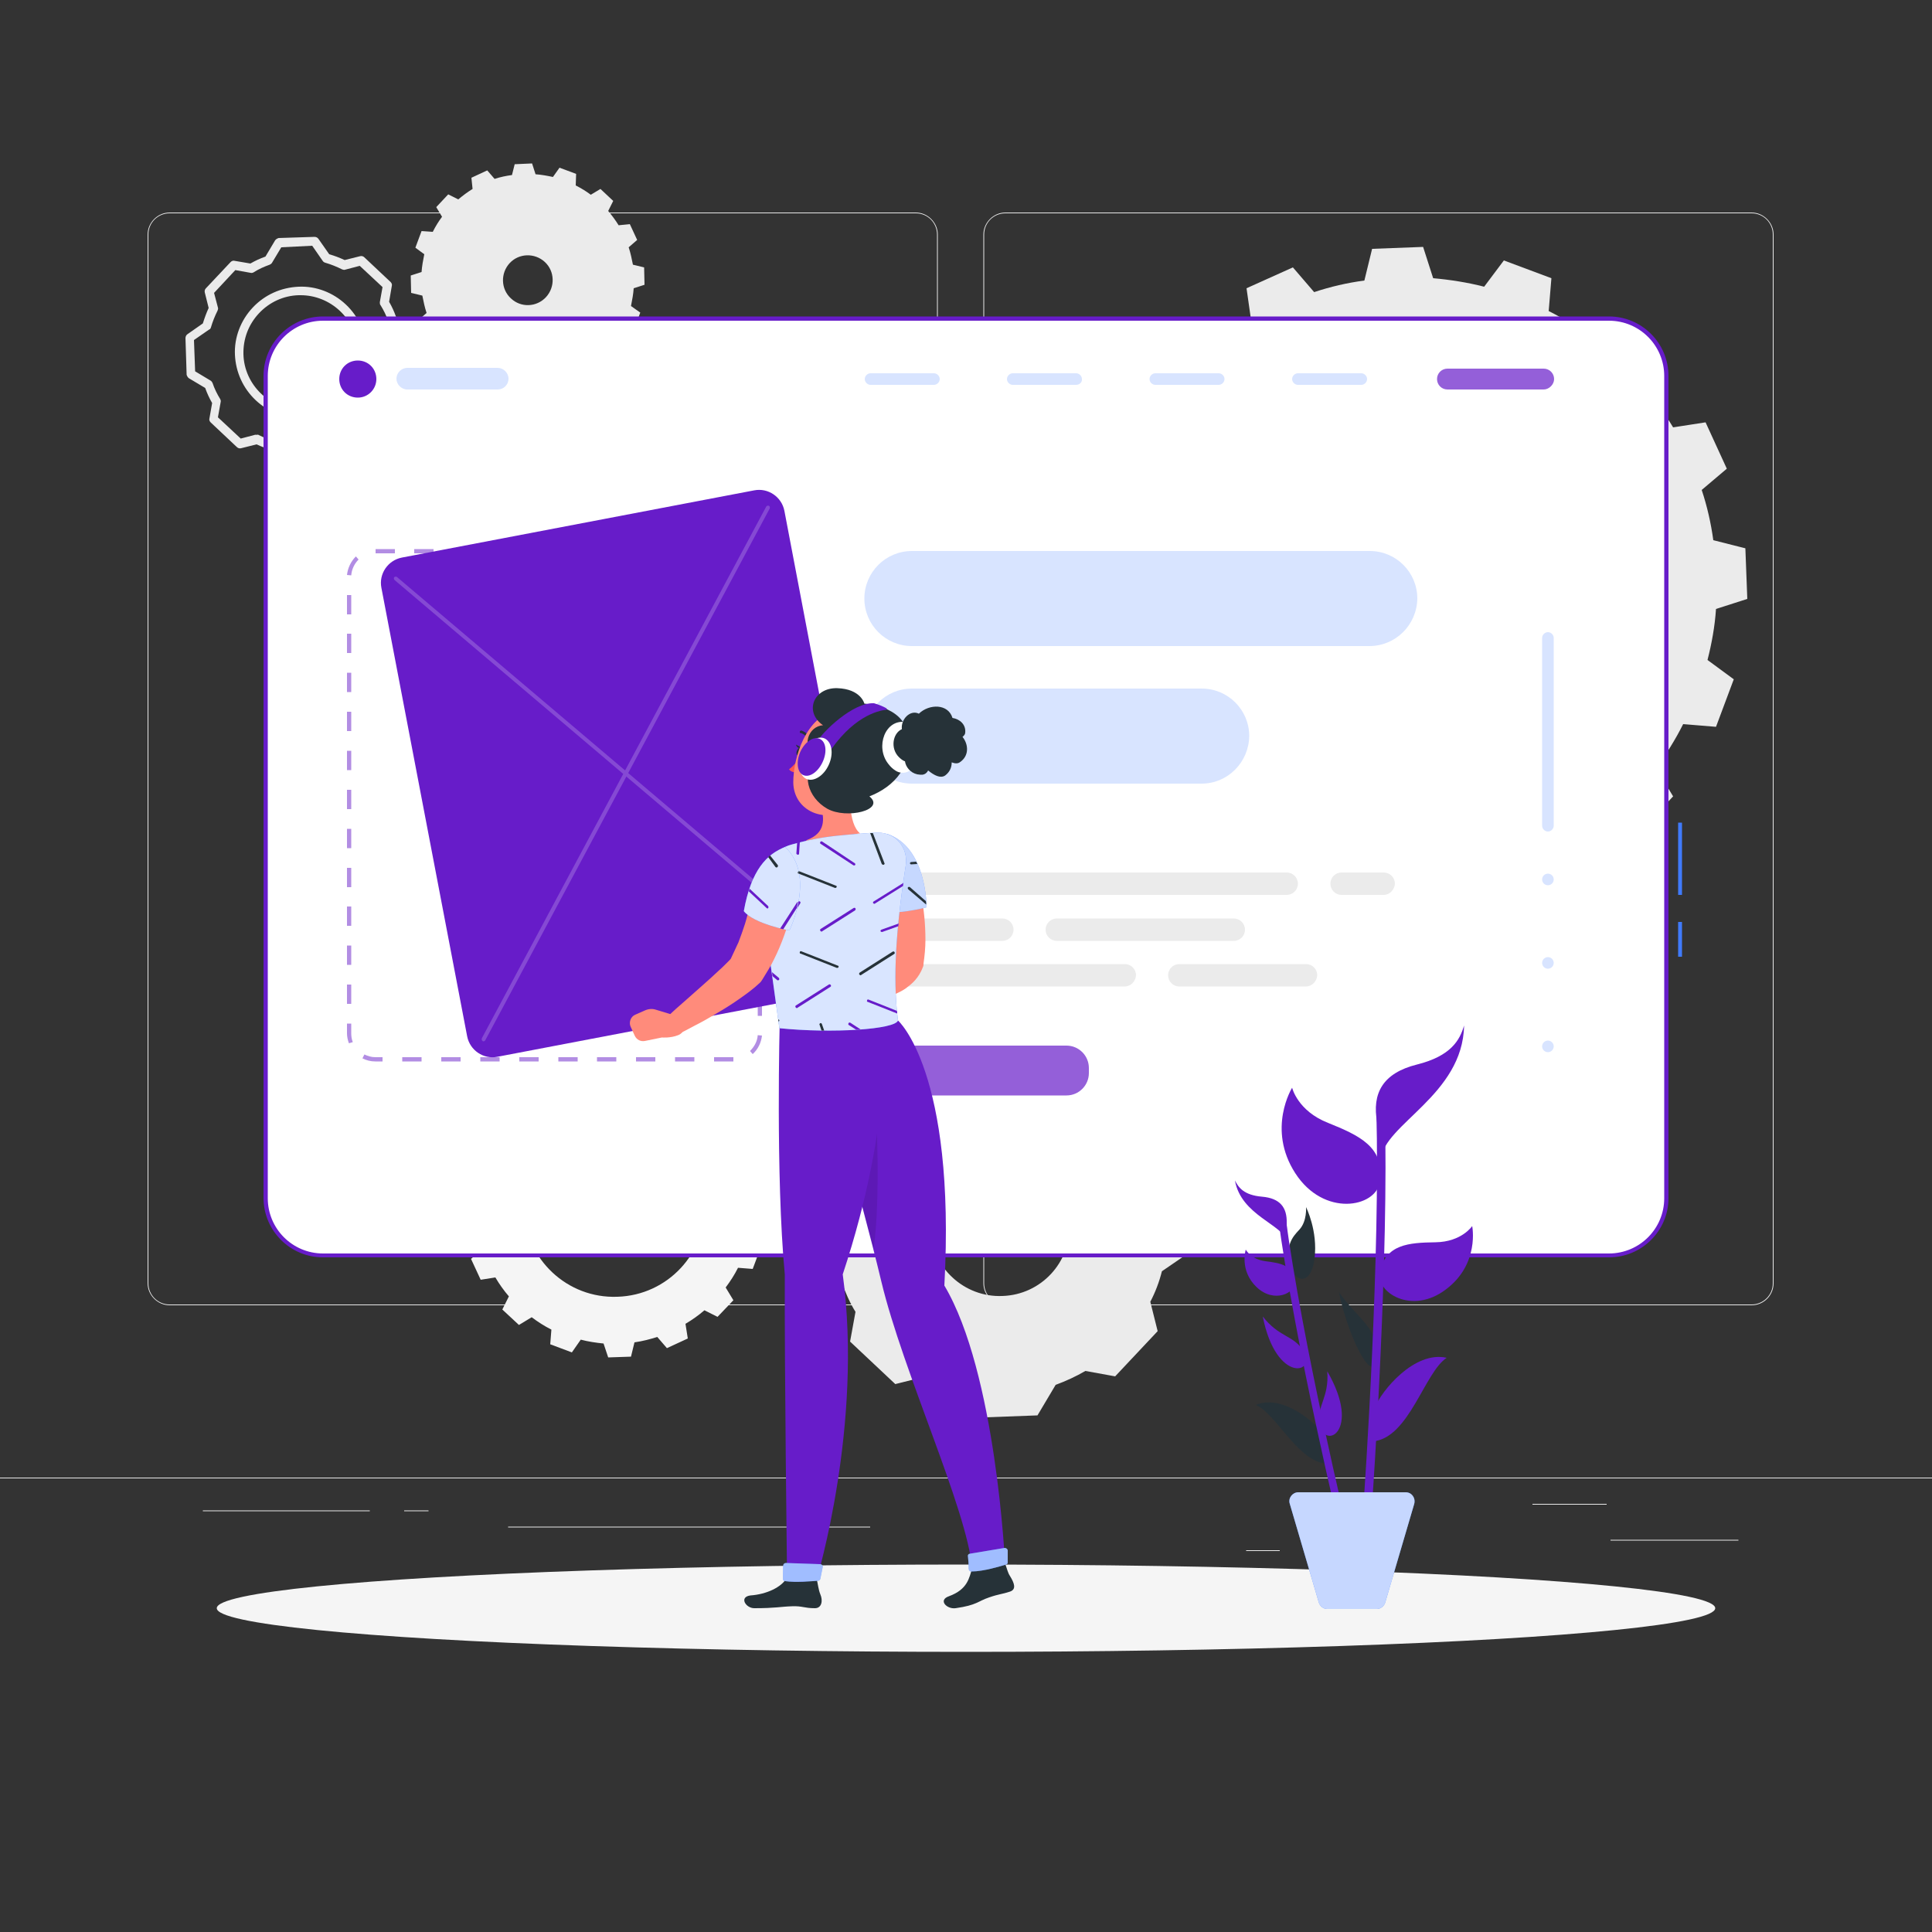 <?xml version="1.0" encoding="utf-8"?>
<!-- Generator: Adobe Illustrator 25.2.0, SVG Export Plug-In . SVG Version: 6.00 Build 0)  -->
<svg version="1.1" xmlns="http://www.w3.org/2000/svg" xmlns:xlink="http://www.w3.org/1999/xlink" x="0px" y="0px"
	 viewBox="0 0 500 500" style="enable-background:new 0 0 500 500;" xml:space="preserve">
<rect x="0" y="0" width="500" height="500" fill="#333333" stroke="none"/>
<style type="text/css">
	.st0{fill:#EBEBEB;}
	.st1{fill:#F5F5F5;}
	.st2{display:none;}
	.st3{display:inline;}
	.st4{fill:#407BFF;}
	.st5{opacity:0.9;fill:#FFFFFF;}
	.st6{fill:#FFFFFF;}
	.st7{fill:#671CC9;}
	.st8{opacity:0.5;fill:#671CC9;}
	.st9{opacity:0.2;fill:#407BFF;}
	.st10{opacity:0.7;fill:#671CC9;}
	.st11{opacity:0.2;}
	.st12{opacity:0.1;}
	.st13{fill:#FF8B7B;}
	.st14{opacity:0.7;fill:#FFFFFF;}
	.st15{fill:#263238;}
	.st16{fill:#FF5652;}
	.st17{opacity:0.5;fill:#FFFFFF;}
	.st18{opacity:0.8;fill:#FFFFFF;}
</style>
<g id="Background_Complete">
	<g>
		<rect y="382.4" class="st0" width="500" height="0.2"/>
		<rect x="416.8" y="398.5" class="st0" width="33.1" height="0.2"/>
		<rect x="322.5" y="401.2" class="st0" width="8.7" height="0.2"/>
		<rect x="396.6" y="389.2" class="st0" width="19.2" height="0.2"/>
		<rect x="52.5" y="390.9" class="st0" width="43.2" height="0.2"/>
		<rect x="104.6" y="390.9" class="st0" width="6.3" height="0.2"/>
		<rect x="131.5" y="395.1" class="st0" width="93.7" height="0.2"/>
		<path class="st0" d="M237,337.8H43.9c-3.1,0-5.7-2.6-5.7-5.7V60.7c0-3.1,2.6-5.7,5.7-5.7H237c3.1,0,5.7,2.6,5.7,5.7v271.4
			C242.7,335.2,240.2,337.8,237,337.8z M43.9,55.2c-3,0-5.5,2.4-5.5,5.5v271.4c0,3,2.4,5.5,5.5,5.5H237c3,0,5.5-2.4,5.5-5.5V60.7
			c0-3-2.4-5.5-5.5-5.5H43.9z"/>
		<path class="st0" d="M453.3,337.8H260.2c-3.1,0-5.7-2.6-5.7-5.7V60.7c0-3.1,2.6-5.7,5.7-5.7h193.1c3.1,0,5.7,2.6,5.7,5.7v271.4
			C459,335.2,456.5,337.8,453.3,337.8z M260.2,55.2c-3,0-5.5,2.4-5.5,5.5v271.4c0,3,2.4,5.5,5.5,5.5h193.1c3,0,5.5-2.4,5.5-5.5V60.7
			c0-3-2.4-5.5-5.5-5.5H260.2z"/>
	</g>
	<g>
		<g>
			<path class="st0" d="M277.7,160.7l-0.5-13.1l8.1-2.6c0.3-4.5,1.1-8.9,2.2-13.2l-6.8-5l4.6-12.3l8.5,0.7c2-4,4.4-7.8,7-11.4
				l-4.4-7.3l9-9.6l7.6,3.9c3.4-2.9,7-5.5,10.8-7.8l-1.2-8.4l12-5.4l5.5,6.4c4.2-1.4,8.5-2.4,13-3l2-8.2l13.2-0.5l2.6,8.1
				c4.5,0.4,8.9,1.1,13.2,2.2l5.1-6.8l12.3,4.6l-0.7,8.5c4,2,7.8,4.4,11.4,7.1l7.3-4.4l9.6,9l-3.9,7.6c2.9,3.4,5.5,7,7.8,10.8
				l8.4-1.3l5.5,12l-6.5,5.5c1.4,4.2,2.4,8.6,3,13l8.3,2.1l0.5,13.1l-8.1,2.6c-0.3,4.5-1.1,8.9-2.2,13.2l6.8,5l-4.6,12.3l-8.5-0.7
				c-2,4-4.4,7.8-7,11.4l4.4,7.3l-9,9.6l-7.6-3.9c-3.4,2.9-7,5.5-10.8,7.8l1.3,8.4l-12,5.4l-5.5-6.4c-4.2,1.4-8.5,2.4-13,3l-2,8.2
				l-13.2,0.5l-2.6-8.1c-4.5-0.4-8.9-1.1-13.2-2.2l-5,6.8l-12.3-4.6l0.6-8.5c-4-2-7.8-4.4-11.4-7.1l-7.3,4.4l-9.6-9l3.9-7.6
				c-2.9-3.4-5.5-7-7.8-10.8l-8.4,1.3l-5.5-12l6.5-5.5c-1.4-4.2-2.4-8.5-3-13L277.7,160.7z M366.5,203.3c28.8-1,51.3-25.1,50.3-53.9
				c-1-28.8-25.1-51.3-53.9-50.4s-51.3,25.1-50.3,53.9C313.6,181.7,337.7,204.2,366.5,203.3z"/>
		</g>
		<g>
			<path class="st1" d="M119.8,316.4l-0.2-5.9l3.6-1.2c0.1-2,0.5-4,1-6l-3.1-2.3l2.1-5.6l3.8,0.3c0.9-1.8,2-3.5,3.2-5.1l-2-3.3
				l4.1-4.3l3.4,1.7c1.5-1.3,3.2-2.5,4.9-3.5l-0.6-3.8l5.4-2.5l2.5,2.9c1.9-0.6,3.8-1.1,5.9-1.4l0.9-3.7l5.9-0.2l1.2,3.6
				c2,0.2,4,0.5,5.9,1l2.3-3.1l5.6,2.1l-0.3,3.8c1.8,0.9,3.5,2,5.1,3.2l3.3-2l4.3,4l-1.7,3.4c1.3,1.5,2.5,3.2,3.5,4.9l3.8-0.6
				l2.5,5.4l-2.9,2.5c0.6,1.9,1.1,3.9,1.4,5.9l3.7,0.9l0.2,5.9l-3.7,1.2c-0.1,2-0.5,4-1,5.9l3.1,2.3l-2.1,5.6l-3.8-0.3
				c-0.9,1.8-2,3.5-3.2,5.1l2,3.3l-4.1,4.3l-3.4-1.7c-1.5,1.3-3.2,2.5-4.9,3.5l0.6,3.8l-5.4,2.5l-2.5-2.9c-1.9,0.6-3.8,1.1-5.9,1.4
				l-0.9,3.7l-5.9,0.2l-1.2-3.6c-2-0.2-4-0.5-5.9-1L148,350l-5.6-2.1l0.3-3.8c-1.8-0.9-3.5-2-5.1-3.2l-3.3,2l-4.3-4l1.7-3.4
				c-1.3-1.5-2.5-3.2-3.5-4.9l-3.8,0.6l-2.5-5.4l2.9-2.5c-0.6-1.9-1.1-3.8-1.4-5.9L119.8,316.4z M159.8,335.6
				c13-0.4,23.1-11.3,22.7-24.3c-0.4-13-11.3-23.2-24.3-22.7c-13,0.4-23.1,11.3-22.7,24.3C136,325.9,146.8,336.1,159.8,335.6z"/>
		</g>
		<g>
			<path class="st0" d="M117.7,96l-3.3-3.1l1.3-2.6c-1-1.2-1.9-2.4-2.7-3.7l-2.9,0.4l-1.9-4.1l2.2-1.9c-0.5-1.5-0.8-3-1.1-4.5
				l-2.9-0.7l-0.1-4.5l2.8-0.9c0.1-1.5,0.4-3.1,0.7-4.6l-2.3-1.7l1.6-4.3l2.9,0.2c0.7-1.4,1.5-2.7,2.4-3.9l-1.5-2.5l3.1-3.3l2.6,1.3
				c1.2-1,2.4-1.9,3.7-2.7L122,46l4.1-1.9l1.9,2.2c1.5-0.5,3-0.8,4.5-1l0.7-2.8l4.5-0.2l0.9,2.8c1.5,0.1,3.1,0.4,4.5,0.7l1.7-2.4
				l4.3,1.6L149,48c1.4,0.7,2.7,1.5,3.9,2.4l2.5-1.5l3.3,3.1l-1.3,2.6c1,1.2,1.9,2.4,2.7,3.7L163,58l1.9,4.1l-2.2,1.9
				c0.5,1.5,0.8,3,1.1,4.5l2.9,0.7l0.1,4.5l-2.8,0.9c-0.1,1.5-0.4,3.1-0.7,4.6l2.4,1.7l-1.6,4.3l-2.9-0.2c-0.7,1.4-1.5,2.7-2.4,3.9
				l1.5,2.5l-3.1,3.3l-2.6-1.3c-1.2,1-2.4,1.9-3.7,2.7l0.4,2.9l-4.1,1.9l-1.9-2.2c-1.5,0.5-3,0.8-4.5,1l-0.7,2.8l-4.5,0.2l-0.9-2.8
				c-1.5-0.1-3.1-0.4-4.5-0.7l-1.7,2.4l-4.3-1.6l0.2-2.9c-1.4-0.7-2.7-1.5-3.9-2.4L117.7,96z M141.3,76.9c2.4-2.6,2.3-6.7-0.3-9.1
				c-2.6-2.4-6.7-2.3-9.1,0.3c-2.4,2.6-2.3,6.7,0.3,9.1C134.8,79.7,138.9,79.5,141.3,76.9z"/>
		</g>
		<path class="st0" d="M209.4,311l7.6-5.2c0,0,0,0,0,0c0.7-2.7,1.8-5.4,3-7.9l-1.9-7.6l11-11.7l7.7,1.4c2.4-1.4,5-2.6,7.6-3.6
			c0,0,0,0,0,0l4.7-7.9l16.1-0.6l5.2,7.6c0,0,0,0,0,0c2.7,0.7,5.4,1.8,7.9,3l7.6-1.9l11.7,11l-1.4,7.7c0,0,0,0,0,0
			c1.5,2.4,2.6,5,3.6,7.7l7.9,4.7l0.6,16.1l-7.6,5.2c-0.7,2.8-1.7,5.4-3,7.9c0,0,0,0,0,0l1.9,7.6l-11,11.7l-7.7-1.4
			c-2.4,1.4-5,2.6-7.7,3.6c0,0,0,0,0,0l-4.7,7.9l-16.1,0.6l-5.2-7.6c-2.8-0.7-5.4-1.8-7.9-3c0,0,0,0,0,0l-7.6,1.9l-11.7-11l1.4-7.7
			c-1.5-2.4-2.6-5-3.6-7.7c0,0,0,0,0,0l-7.9-4.7L209.4,311z M259.4,335.4c10-0.3,17.8-8.7,17.4-18.7c-0.3-10-8.7-17.8-18.7-17.4
			c-10,0.3-17.8,8.7-17.4,18.7C241.1,328,249.5,335.8,259.4,335.4z"/>
		<path class="st0" d="M74.1,121c-0.4,0-0.7-0.2-0.9-0.5l-2.8-4c-1.4-0.4-2.7-0.9-4-1.5l-4,1c-0.4,0.1-0.8,0-1.1-0.3l-6.8-6.4
			c-0.3-0.3-0.4-0.7-0.3-1l0.7-4c-0.7-1.2-1.3-2.5-1.8-3.9l-4.2-2.5c-0.3-0.2-0.5-0.6-0.6-0.9L48,87.5c0-0.4,0.2-0.8,0.5-1l4-2.8
			c0.4-1.3,0.9-2.7,1.5-4l-1-4c-0.1-0.4,0-0.8,0.3-1.1l6.4-6.8c0.3-0.3,0.7-0.4,1-0.3l4.1,0.7c1.2-0.7,2.5-1.3,3.9-1.8l2.5-4.2
			c0.2-0.3,0.6-0.5,0.9-0.6l9.3-0.3c0.4,0,0.8,0.2,1,0.5l2.8,4c1.4,0.4,2.7,0.9,4,1.5l4-1c0.4-0.1,0.8,0,1.1,0.3l6.8,6.4
			c0.3,0.3,0.4,0.7,0.3,1l-0.7,4.1c0.7,1.2,1.3,2.5,1.8,3.9l4.2,2.5c0.3,0.2,0.5,0.6,0.6,0.9l0.3,9.3c0,0.4-0.2,0.8-0.5,1l-4,2.8
			c-0.4,1.4-0.9,2.8-1.5,4l1,4c0.1,0.4,0,0.8-0.3,1.1l-6.4,6.8c-0.3,0.3-0.7,0.4-1,0.3l-4-0.7c-1.3,0.7-2.6,1.3-3.9,1.8l-2.5,4.2
			c-0.2,0.3-0.6,0.5-0.9,0.6L74.1,121C74.1,121,74.1,121,74.1,121z M66.5,112.5c0.2,0,0.4,0,0.5,0.1c1.4,0.7,2.9,1.3,4.4,1.7
			c0.3,0.1,0.5,0.2,0.6,0.5l2.7,3.9l8.1-0.3l2.4-4c0.1-0.2,0.4-0.4,0.6-0.5c1.4-0.5,2.9-1.2,4.2-2c0.2-0.1,0.5-0.2,0.8-0.1l3.8,0.7
			l5.5-5.9l-1-3.8c-0.1-0.3,0-0.6,0.1-0.8c0.7-1.3,1.3-2.8,1.7-4.4c0.1-0.3,0.2-0.5,0.5-0.6l3.9-2.7l-0.3-8.1l-4-2.4
			c-0.2-0.1-0.4-0.4-0.5-0.6c-0.5-1.5-1.2-2.9-2-4.2c-0.2-0.2-0.2-0.5-0.2-0.8l0.7-3.9l-5.9-5.5l-3.8,1c-0.3,0.1-0.5,0-0.8-0.1
			c-1.4-0.7-2.9-1.3-4.3-1.7c-0.3-0.1-0.5-0.2-0.7-0.5l-2.7-3.9L72.8,64l-2.4,4c-0.1,0.2-0.3,0.3-0.4,0.4c-0.1,0-0.2,0.1-0.2,0.1
			c-1.4,0.5-2.8,1.1-4.2,2c-0.2,0.1-0.5,0.2-0.8,0.1l-3.9-0.7l-5.5,5.9l1,3.8c0.1,0.3,0,0.5-0.1,0.8c-0.7,1.4-1.3,2.9-1.7,4.3
			c-0.1,0.3-0.2,0.5-0.5,0.6l-3.9,2.7l0.3,8.1l4,2.4c0.2,0.1,0.4,0.4,0.5,0.6c0.5,1.5,1.2,2.9,2,4.2c0.1,0.2,0.2,0.5,0.1,0.8
			l-0.7,3.9l5.9,5.5l3.8-1C66.3,112.6,66.4,112.5,66.5,112.5z M99.4,78.4L99.4,78.4L99.4,78.4z M77.8,108.2c-4.3,0-8.4-1.6-11.6-4.6
			c-3.3-3.1-5.2-7.3-5.4-11.8c-0.2-4.5,1.5-8.9,4.6-12.2c3.1-3.3,7.3-5.2,11.9-5.4c4.5-0.2,8.9,1.5,12.2,4.6
			c3.3,3.1,5.2,7.3,5.4,11.9c0.2,4.5-1.5,8.9-4.6,12.2c-3.1,3.3-7.3,5.2-11.9,5.4l0,0C78.2,108.2,78,108.2,77.8,108.2z M77.8,76.4
			c-0.2,0-0.3,0-0.5,0c-3.9,0.1-7.6,1.8-10.3,4.7c-2.7,2.9-4.1,6.6-4,10.6c0.1,3.9,1.8,7.6,4.7,10.3c2.9,2.7,6.6,4.1,10.6,4l0,0
			c3.9-0.1,7.6-1.8,10.3-4.7c2.7-2.9,4.1-6.6,4-10.6c-0.1-3.9-1.8-7.6-4.7-10.3C85.1,77.8,81.5,76.4,77.8,76.4z"/>
	</g>
</g>
<g id="Background_Simple" class="st2">
	<g class="st3">
		<path class="st4" d="M218.5,195.2c50.9-46.8,140.3-218,216.1-124.1c63.5,78.6-15.8,192.6-67.5,240.8
			c-67.2,62.8-182.3,79-258.7,19.3c-32.9-25.7-52.2-70-9-91.8c14.6-7.4,42.7-4.1,59.7-10C180.9,221.8,201.5,210.9,218.5,195.2z"/>
		<path class="st5" d="M218.5,195.2c50.9-46.8,140.3-218,216.1-124.1c63.5,78.6-15.8,192.6-67.5,240.8
			c-67.2,62.8-182.3,79-258.7,19.3c-32.9-25.7-52.2-70-9-91.8c14.6-7.4,42.7-4.1,59.7-10C180.9,221.8,201.5,210.9,218.5,195.2z"/>
	</g>
</g>
<g id="Shadow_1_">
	<ellipse id="_x3C_Path_x3E__203_" class="st1" cx="250" cy="416.2" rx="193.9" ry="11.3"/>
</g>
<g id="Website">
	<g>
		<g>
			<path class="st6" d="M416.4,324.9H83.6c-8.2,0-14.8-6.6-14.8-14.8V97.3c0-8.2,6.6-14.8,14.8-14.8h332.8c8.2,0,14.8,6.6,14.8,14.8
				v212.8C431.2,318.2,424.6,324.9,416.4,324.9z"/>
			<path class="st4" d="M435.3,247.6h-1v-9h1V247.6z M435.3,231.6h-1v-18.7h1V231.6z"/>
			<path class="st7" d="M416.4,325.4H83.6c-8.5,0-15.4-6.9-15.4-15.4V97.3c0-8.5,6.9-15.4,15.4-15.4h332.8c8.5,0,15.4,6.9,15.4,15.4
				v212.8C431.8,318.5,424.9,325.4,416.4,325.4z M83.6,83c-7.9,0-14.3,6.4-14.3,14.3v212.8c0,7.9,6.4,14.3,14.3,14.3h332.8
				c7.9,0,14.3-6.4,14.3-14.3V97.3c0-7.9-6.4-14.3-14.3-14.3H83.6z"/>
		</g>
		<path class="st8" d="M189.8,274.7h-5v-1.1h5V274.7L189.8,274.7z M179.7,274.7h-5v-1.1h5V274.7z M169.6,274.7h-5v-1.1h5V274.7z
			 M159.5,274.7h-5v-1.1h5V274.7z M149.5,274.7h-5v-1.1h5V274.7z M139.4,274.7h-5v-1.1h5V274.7z M129.3,274.7h-5v-1.1h5V274.7z
			 M119.2,274.7h-5v-1.1h5V274.7z M109.1,274.7h-5v-1.1h5V274.7z M99,274.7h-1.9c-1.2,0-2.3-0.3-3.3-0.8l0.5-1
			c0.9,0.4,1.8,0.7,2.8,0.7H99V274.7z M194.8,272.8l-0.7-0.8c1.1-1.1,1.9-2.5,2-4.1l1.1,0.1C197,269.8,196.2,271.5,194.8,272.8z
			 M90.3,270c-0.3-0.8-0.5-1.7-0.5-2.6v-2.5h1.1v2.5c0,0.8,0.1,1.5,0.4,2.3L90.3,270z M197.2,262.9h-1.1v-5h1.1V262.9z M90.9,259.8
			h-1.1v-5h1.1V259.8z M197.2,252.8h-1.1v-5h1.1V252.8z M90.9,249.7h-1.1v-5h1.1V249.7z M197.2,242.7h-1.1v-5h1.1V242.7z
			 M90.9,239.6h-1.1v-5h1.1V239.6z M197.2,232.6h-1.1v-5h1.1V232.6z M90.9,229.6h-1.1v-5h1.1V229.6z M197.2,222.6h-1.1v-5h1.1V222.6
			z M90.9,219.5h-1.1v-5h1.1V219.5z M197.2,212.5h-1.1v-5h1.1V212.5z M90.9,209.4h-1.1v-5h1.1V209.4z M197.2,202.4h-1.1v-5h1.1
			V202.4z M90.9,199.3h-1.1v-5h1.1V199.3z M197.2,192.3h-1.1v-5h1.1V192.3z M90.9,189.2h-1.1v-5h1.1V189.2z M197.2,182.2h-1.1v-5
			h1.1V182.2z M90.9,179.1h-1.1v-5h1.1V179.1z M197.2,172.1h-1.1v-5h1.1V172.1z M90.9,169h-1.1v-5h1.1V169z M197.2,162h-1.1v-5h1.1
			V162z M90.9,159h-1.1v-5h1.1V159z M197.2,152h-1.1v-2.5c0-0.8-0.1-1.6-0.4-2.3l1-0.4c0.3,0.9,0.5,1.8,0.5,2.7V152z M90.9,148.9
			l-1.1-0.1c0.2-1.8,1-3.5,2.3-4.8l0.7,0.8C91.7,145.9,91,147.4,90.9,148.9z M192.6,143.8c-0.9-0.4-1.8-0.6-2.8-0.6h-1.9v-1.1h1.9
			c1.1,0,2.2,0.3,3.3,0.8L192.6,143.8z M182.8,143.2h-5v-1.1h5V143.2z M172.8,143.2h-5v-1.1h5V143.2z M162.7,143.2h-5v-1.1h5V143.2z
			 M152.6,143.2h-5v-1.1h5V143.2z M142.5,143.2h-5v-1.1h5V143.2z M132.4,143.2h-5v-1.1h5V143.2z M122.3,143.2h-5v-1.1h5V143.2z
			 M112.2,143.2h-5v-1.1h5V143.2z M102.2,143.2h-5l0-1.1h5V143.2z"/>
		<path class="st7" d="M97.4,98.1c0,2.6-2.1,4.8-4.8,4.8s-4.8-2.1-4.8-4.8s2.1-4.8,4.8-4.8S97.4,95.4,97.4,98.1z"/>
		<path class="st9" d="M128.8,100.8h-23.4c-1.5,0-2.8-1.3-2.8-2.8l0,0c0-1.5,1.3-2.8,2.8-2.8h23.4c1.5,0,2.8,1.3,2.8,2.8l0,0
			C131.6,99.6,130.3,100.8,128.8,100.8z"/>
		<path class="st9" d="M241.7,99.6h-16.4c-0.8,0-1.5-0.7-1.5-1.5l0,0c0-0.8,0.7-1.5,1.5-1.5h16.4c0.8,0,1.5,0.7,1.5,1.5l0,0
			C243.2,98.9,242.5,99.6,241.7,99.6z"/>
		<path class="st9" d="M278.5,99.6h-16.4c-0.8,0-1.5-0.7-1.5-1.5l0,0c0-0.8,0.7-1.5,1.5-1.5h16.4c0.8,0,1.5,0.7,1.5,1.5l0,0
			C280.1,98.9,279.4,99.6,278.5,99.6z"/>
		<path class="st9" d="M315.4,99.6H299c-0.8,0-1.5-0.7-1.5-1.5l0,0c0-0.8,0.7-1.5,1.5-1.5h16.4c0.8,0,1.5,0.7,1.5,1.5l0,0
			C316.9,98.9,316.2,99.6,315.4,99.6z"/>
		<path class="st9" d="M352.3,99.6h-16.4c-0.8,0-1.5-0.7-1.5-1.5l0,0c0-0.8,0.7-1.5,1.5-1.5h16.4c0.8,0,1.5,0.7,1.5,1.5l0,0
			C353.8,98.9,353.1,99.6,352.3,99.6z"/>
		<path class="st10" d="M399.5,100.8h-24.9c-1.5,0-2.7-1.2-2.7-2.7l0,0c0-1.5,1.2-2.7,2.7-2.7h24.9c1.5,0,2.7,1.2,2.7,2.7l0,0
			C402.2,99.5,400.9,100.8,399.5,100.8z"/>
		<path class="st10" d="M276,283.5h-46.6c-3.2,0-5.8-2.6-5.8-5.8v-1.3c0-3.2,2.6-5.8,5.8-5.8H276c3.2,0,5.8,2.6,5.8,5.8v1.3
			C281.8,280.9,279.2,283.5,276,283.5z"/>
		<g>
			<path class="st9" d="M399.1,213.7v-48.6c0-0.8,0.7-1.5,1.5-1.5l0,0c0.8,0,1.5,0.7,1.5,1.5v48.6c0,0.8-0.7,1.5-1.5,1.5l0,0
				C399.8,215.2,399.1,214.5,399.1,213.7z"/>
			<circle class="st9" cx="400.6" cy="227.6" r="1.5"/>
			<circle class="st9" cx="400.6" cy="249.2" r="1.5"/>
			<circle class="st9" cx="400.6" cy="270.8" r="1.5"/>
		</g>
		<path class="st9" d="M354.4,167.2H236c-6.8,0-12.3-5.5-12.3-12.3v0c0-6.8,5.5-12.3,12.3-12.3h118.5c6.8,0,12.3,5.5,12.3,12.3v0
			C366.7,161.7,361.2,167.2,354.4,167.2z"/>
		<path class="st9" d="M311,202.8h-75c-6.8,0-12.3-5.5-12.3-12.3l0,0c0-6.8,5.5-12.3,12.3-12.3h75c6.8,0,12.3,5.5,12.3,12.3l0,0
			C323.2,197.3,317.7,202.8,311,202.8z"/>
		<path class="st0" d="M333,231.6H226.6c-1.6,0-2.9-1.3-2.9-2.9l0,0c0-1.6,1.3-2.9,2.9-2.9H333c1.6,0,2.9,1.3,2.9,2.9l0,0
			C335.9,230.3,334.6,231.6,333,231.6z"/>
		<path class="st0" d="M358.1,231.6h-10.9c-1.6,0-2.9-1.3-2.9-2.9l0,0c0-1.6,1.3-2.9,2.9-2.9h10.9c1.6,0,2.9,1.3,2.9,2.9l0,0
			C360.9,230.3,359.6,231.6,358.1,231.6z"/>
		<path class="st0" d="M273.5,237.7h45.8c1.6,0,2.9,1.3,2.9,2.9l0,0c0,1.6-1.3,2.9-2.9,2.9h-45.8c-1.6,0-2.9-1.3-2.9-2.9l0,0
			C270.6,239,271.9,237.7,273.5,237.7z"/>
		<path class="st0" d="M226.6,237.7h32.8c1.6,0,2.9,1.3,2.9,2.9l0,0c0,1.6-1.3,2.9-2.9,2.9h-32.8c-1.6,0-2.9-1.3-2.9-2.9l0,0
			C223.7,239,225,237.7,226.6,237.7z"/>
		<path class="st0" d="M291.1,255.3h-64.5c-1.6,0-2.9-1.3-2.9-2.9l0,0c0-1.6,1.3-2.9,2.9-2.9h64.5c1.6,0,2.9,1.3,2.9,2.9l0,0
			C293.9,254,292.6,255.3,291.1,255.3z"/>
		<path class="st0" d="M338,255.3h-32.8c-1.6,0-2.9-1.3-2.9-2.9l0,0c0-1.6,1.3-2.9,2.9-2.9H338c1.6,0,2.9,1.3,2.9,2.9l0,0
			C340.8,254,339.5,255.3,338,255.3z"/>
	</g>
</g>
<g id="Character_1_">
	<g>
		<path class="st7" d="M219.9,256.1l-91.2,17.4c-3.6,0.7-7.1-1.7-7.8-5.3L98.7,152.1c-0.7-3.6,1.7-7.1,5.3-7.8l91.2-17.4
			c3.6-0.7,7.1,1.7,7.8,5.3l22.1,116.1C225.9,251.9,223.5,255.4,219.9,256.1z"/>
		<g class="st11">
			<path class="st6" d="M125.1,269.5c-0.1,0-0.2,0-0.2-0.1c-0.2-0.1-0.3-0.4-0.2-0.7l73.6-137.6c0.1-0.2,0.4-0.3,0.7-0.2
				c0.2,0.1,0.3,0.4,0.2,0.7l-73.6,137.6C125.5,269.4,125.3,269.5,125.1,269.5z"/>
			<path class="st6" d="M221.4,251.1c-0.1,0-0.2,0-0.3-0.1l-119-100.9c-0.2-0.2-0.2-0.5-0.1-0.7c0.2-0.2,0.5-0.2,0.7-0.1l119,100.9
				c0.2,0.2,0.2,0.5,0.1,0.7C221.7,251.1,221.6,251.1,221.4,251.1z"/>
		</g>
	</g>
	<g>
		<path class="st7" d="M209.8,264.1c0,0,13,45.3,18.3,67.6c5.6,23.4,22.1,58.7,23.5,74.2c1.4,0.6,6.1-0.1,8.5-1.3
			c0,0-2.3-49.4-15.7-71.9c3-55.4-12-68.6-12-68.6H209.8z"/>
		<path class="st12" d="M226.7,286.8l-7.3,11.3c2.3,8.5,4.7,17.4,6.7,25C228,309.9,226.7,286.8,226.7,286.8z"/>
		<path class="st13" d="M236.7,225c0.2,0.6,0.4,1.1,0.5,1.6c0.2,0.5,0.3,1,0.4,1.5c0.3,1,0.5,2,0.7,3c0.4,2,0.7,4,0.9,6
			c0.2,2,0.3,4.1,0.3,6.1c0,2.1-0.2,4.1-0.5,6.2l0,0.3c0,0.2-0.1,0.5-0.2,0.7c-0.5,1.3-1.2,2.4-2,3.3c-0.8,0.9-1.6,1.5-2.4,2.1
			c-1.6,1.1-3.3,1.7-4.8,2.3c-1.6,0.5-3.1,0.8-4.7,1c-1.6,0.2-3,0.3-4.7,0.3c-1.5,0-2.7-1.3-2.7-2.8c0-1.1,0.7-2,1.6-2.4l0.2-0.1
			c1.1-0.5,2.4-1.1,3.6-1.6c1.2-0.6,2.3-1.2,3.3-1.8c1-0.6,1.9-1.3,2.5-2c0.6-0.6,0.8-1.2,0.7-1.3l-0.2,1c0-1.7,0-3.3-0.1-5
			c-0.1-1.7-0.3-3.4-0.6-5.1c-0.3-1.7-0.6-3.4-0.9-5.1c-0.2-0.8-0.4-1.7-0.6-2.5l-0.3-1.2l-0.3-1.1l-0.1-0.3
			c-0.8-2.9,0.9-5.9,3.8-6.6C232.9,220.8,235.8,222.3,236.7,225z"/>
		<path class="st13" d="M223.6,254.2l-6.5-1.9c-0.9-0.3-1.9-0.2-2.8,0.2l-2.4,1.1c-1.2,0.5-1.7,2-1.1,3.2l1.1,2.4
			c0.5,1,1.6,1.5,2.6,1.3l4.4-1c0,0,4.9,0.3,6.7-2.6L223.6,254.2z"/>
		<g>
			<path class="st4" d="M229.5,215.8c-3.5,3.6-5.4,9.1-2.5,19.6c3.7,1.9,12.8-0.6,12.8-0.6S239.9,219.1,229.5,215.8z"/>
			<path class="st14" d="M229.5,215.8c-3.5,3.6-5.4,9.1-2.5,19.6c3.7,1.9,12.8-0.6,12.8-0.6S239.9,219.1,229.5,215.8z"/>
		</g>
		<g>
			<path class="st15" d="M235.8,223.1c-0.2,0-0.3,0.2-0.3,0.3c0,0.2,0.2,0.3,0.3,0.3c0,0,0,0,0,0l1.6-0.1c-0.1-0.2-0.2-0.4-0.3-0.6
				L235.8,223.1z"/>
			<path class="st15" d="M235.5,229.6c-0.1-0.1-0.3-0.1-0.5,0c-0.1,0.1-0.1,0.3,0,0.5l4.7,4c0-0.2,0-0.6-0.1-0.9L235.5,229.6z"/>
			<path class="st4" d="M226,230.8l5.3-3.3c0.2-0.1,0.2-0.3,0.1-0.5c-0.1-0.2-0.3-0.2-0.5-0.1l-5.1,3.2
				C225.9,230.3,225.9,230.5,226,230.8z"/>
		</g>
		<path class="st13" d="M220.5,200.2c-0.7,4.6-1.1,12.9,2.1,15.5c0,0-4.3-0.1-12.5,6.5c-3-3.4-1.3-4.8-1.3-4.8
			c4.9-1.8,4.6-5.5,3.6-8.9L220.5,200.2z"/>
		<path class="st15" d="M207.6,194.6c-0.2,0.6-0.6,1-1,1c-0.4-0.1-0.6-0.6-0.4-1.2c0.2-0.6,0.6-1,1-1
			C207.5,193.4,207.7,194,207.6,194.6z"/>
		<path class="st15" d="M207.3,193.4l-1.3-0.7C206,192.8,206.4,194,207.3,193.4z"/>
		<path class="st16" d="M207.3,195.7c0,0-1.7,2.4-3.1,3.4c0.6,0.9,2,0.8,2,0.8L207.3,195.7z"/>
		<path class="st15" d="M207,189.6c0-0.1,0-0.2,0-0.3c0.1-0.2,0.3-0.3,0.5-0.2c1.9,0.7,2.4,2.3,2.4,2.4c0,0.2-0.1,0.4-0.3,0.4
			c-0.2,0-0.4-0.1-0.4-0.3c0-0.1-0.4-1.3-1.9-1.9C207.2,189.8,207.1,189.7,207,189.6z"/>
		<path class="st13" d="M227.6,195.9c-2.1,7.1-2.8,10.1-7.3,13.1c-6.7,4.5-14.9,0.9-15-6.5c0-6.7,3.4-17.1,11.1-18.7
			C224,182.2,229.7,188.8,227.6,195.9z"/>
		<path class="st15" d="M211.3,196.3c-4.2-3-2.1-8.4,1.7-8.6c-5-3.5-2.4-9.8,3.7-9.6s7,4,7,4s9.9,0.5,11.2,7.7
			c1.6,8.4-3.5,13.8-9.9,16.3c4.3,3.5-5.9,6-10.9,3.2C209,206.4,207.2,200.1,211.3,196.3z"/>
		<path class="st6" d="M234.5,186.9c-5.4-1-8.1,6.4-4.6,10.8c0.6,0.8,1.2,1.3,1.8,1.7c2.2,1.5,5.2,0,5.4-2.7
			C237.4,193.1,237.4,187.4,234.5,186.9z"/>
		<path class="st15" d="M249.1,190.7c0.4-0.3,0.7-0.7,0.7-1.1c0.2-2.1-1.4-3.5-3.3-3.8c-1.1-3.7-6-3.7-8.7-1.1
			c-2.2-1.1-4.7,1.4-4.4,4c-2.4,1.1-3,5-0.8,7.2c0.5,0.5,0.9,0.8,1.3,1c0.1,0.1,0.2,0.1,0.3,0.1c0.2,1.5,1.4,3,3.2,3.4
			c0.5,0.1,1,0.1,1.3,0.1c0.7-0.1,1.2-0.5,1.5-1.1c1.6,1.3,3.2,2.1,4.4,1.3c1.2-0.9,1.7-2.1,1.7-3.4c0.8,0.3,1.6,0.4,2.2-0.1
			C250.8,195.6,250.7,192.7,249.1,190.7z"/>
		<path class="st13" d="M213.6,197.4c-0.9,1.4-2.2,2.2-3.3,2.4c-1.7,0.3-2.3-1.7-1.5-3.6c0.7-1.7,2.3-3.9,3.9-3.3
			C214.3,193.5,214.6,195.8,213.6,197.4z"/>
		<g>
			<path class="st7" d="M211.3,192.2c1.5-2.8,9.5-10.5,14.9-10.2c1.4,0.4,2.5,0.9,3.2,1.3c0.2,0.1,0.1,0.4-0.1,0.4
				c-2.1,0.2-8.9,1.8-15.3,11.9C212.5,194.5,211.3,192.2,211.3,192.2z"/>
			<path class="st6" d="M214.5,197.9c-1.3,2.9-3.9,4.5-5.8,3.7c-1.9-0.9-2.4-3.9-1.1-6.8c1.3-2.9,3.9-4.5,5.8-3.7
				C215.3,192,215.8,195,214.5,197.9z"/>
			<path class="st7" d="M212.9,197.2c-1.2,2.6-3.4,4.1-5,3.4c-1.6-0.7-1.9-3.4-0.8-6c1.2-2.6,3.4-4.1,5-3.4
				C213.8,191.9,214.1,194.6,212.9,197.2z"/>
		</g>
		<path class="st15" d="M247.3,416.2c5.6-0.8,5.7-1.8,8.7-2.8c2.6-0.9,3.3-0.8,5.4-1.5c1.7-0.6,1.1-2.2,0-4
			c-0.6-0.9-0.7-1.7-1.3-3.3l-8.5,1.3c-0.8,2.4-1.1,5.4-6,7.2C242.7,414.1,245,416.5,247.3,416.2z"/>
		<path class="st15" d="M195.2,416.2c5.6,0,6.7-0.4,9.8-0.5c2.7-0.1,3.1,0.5,5.9,0.5c1.8,0,2.1-2,1.4-3.6c-0.5-1.2-0.6-2.6-1-4.2
			h-7.7c-1.4,2.4-5.2,4.2-9.4,4.5C191.2,413.3,193,416.2,195.2,416.2z"/>
		<path class="st7" d="M201.8,264.1c0,0-1.1,40.2,1.3,65.7c-0.1,23.9,0.6,78.8,0.6,78.8c0.2,1.2,6.6,0.7,7.7,0c0,0,12-39.9,6.7-78.8
			c13.4-40.5,10.5-65.7,10.5-65.7H201.8z"/>
		<g>
			<path class="st4" d="M250.5,402.8c0.1,0.8,0.2,2.1,0.2,3.2c0,0.4,0.3,0.7,0.7,0.7c3.2,0,7.6-1.4,9-1.8c0.3-0.1,0.4-0.3,0.4-0.6
				l0-3c0-0.4-0.4-0.7-0.8-0.7l-9,1.5C250.7,402.1,250.4,402.4,250.5,402.8z"/>
			<path class="st17" d="M250.5,402.8c0.1,0.8,0.2,2.1,0.2,3.2c0,0.4,0.3,0.7,0.7,0.7c3.2,0,7.6-1.4,9-1.8c0.3-0.1,0.4-0.3,0.4-0.6
				l0-3c0-0.4-0.4-0.7-0.8-0.7l-9,1.5C250.7,402.1,250.4,402.4,250.5,402.8z"/>
		</g>
		<g>
			<path class="st4" d="M202.7,405.1c0,0.8-0.1,2.3-0.1,3.4c0,0.4,0.2,0.7,0.6,0.7c2.7,0.4,7.1,0,8.5-0.1c0.3,0,0.5-0.2,0.6-0.5
				l0.6-3c0.1-0.4-0.2-0.8-0.7-0.8l-8.8-0.3C203,404.5,202.7,404.8,202.7,405.1z"/>
			<path class="st17" d="M202.7,405.1c0,0.8-0.1,2.3-0.1,3.4c0,0.4,0.2,0.7,0.6,0.7c2.7,0.4,7.1,0,8.5-0.1c0.3,0,0.5-0.2,0.6-0.5
				l0.6-3c0.1-0.4-0.2-0.8-0.7-0.8l-8.8-0.3C203,404.5,202.7,404.8,202.7,405.1z"/>
		</g>
		<g>
			<path class="st4" d="M196.7,230.4c0.3,3,0.6,6.8,1.9,13.9c1,6,1.7,11.9,3.1,21.8c13.8,1.4,30,0.3,30.7-2
				c-1.1-8.6-1.1-20.2,2-40.1c0.7-4.6-2.6-8.6-7.2-8.5c-1.2,0-2.5,0.1-3.8,0.2c-5.1,0.4-9.3,0.7-13.8,1.7c-1.5,0.3-3,0.7-4.5,1.1
				C199.8,219.8,196.2,225,196.7,230.4z"/>
			<path class="st18" d="M196.7,230.4c0.3,3,0.6,6.8,1.9,13.9c1,6,1.7,11.9,3.1,21.8c13.8,1.4,30,0.3,30.7-2
				c-1.1-8.6-1.1-20.2,2-40.1c0.7-4.6-2.6-8.6-7.2-8.5c-1.2,0-2.5,0.1-3.8,0.2c-5.1,0.4-9.3,0.7-13.8,1.7c-1.5,0.3-3,0.7-4.5,1.1
				C199.8,219.8,196.2,225,196.7,230.4z"/>
		</g>
		<g>
			<path class="st15" d="M199.1,222.4l1.6,2c0.1,0.1,0.2,0.1,0.3,0.1c0.1,0,0.1,0,0.2-0.1c0.1-0.1,0.2-0.3,0.1-0.5l-1.7-2.1
				C199.4,222,199.3,222.2,199.1,222.4z"/>
			<path class="st7" d="M206.5,221.2C206.5,221.2,206.5,221.2,206.5,221.2c0.2,0,0.3-0.1,0.3-0.3l0.2-3c-0.2,0.1-0.4,0.1-0.7,0.2
				l-0.2,2.8C206.1,221,206.3,221.2,206.5,221.2z"/>
			<path class="st7" d="M220.8,223.9c0.1,0,0.1,0.1,0.2,0.1c0.1,0,0.2-0.1,0.3-0.1c0.1-0.2,0.1-0.4-0.1-0.5l-8.4-5.6
				c-0.2-0.1-0.4-0.1-0.5,0.1c-0.1,0.2-0.1,0.4,0.1,0.5L220.8,223.9z"/>
			<path class="st15" d="M206.5,225.7c-0.1,0.2,0,0.4,0.2,0.4l9.4,3.7c0,0,0.1,0,0.1,0c0.1,0,0.3-0.1,0.3-0.2c0.1-0.2,0-0.4-0.2-0.4
				l-9.4-3.7C206.8,225.5,206.6,225.6,206.5,225.7z"/>
			<path class="st7" d="M201.1,242.4c0.1,0,0.1,0.1,0.2,0.1c0.1,0,0.2-0.1,0.3-0.2l5.5-8.5c0.1-0.2,0.1-0.4-0.1-0.5
				c-0.2-0.1-0.4-0.1-0.5,0.1L201,242C200.9,242.1,200.9,242.3,201.1,242.4z"/>
			<path class="st4" d="M198.4,235c0.1,0.1,0.1,0.1,0.2,0.1c0.1,0,0.2,0,0.2-0.1c0.1-0.1,0.1-0.3,0-0.5l-2-1.8c0,0.3,0.1,0.7,0.1,1
				L198.4,235z"/>
			<path class="st7" d="M228.1,240.6c-0.2,0.1-0.3,0.3-0.2,0.4c0,0.1,0.2,0.2,0.3,0.2c0,0,0.1,0,0.1,0l4.2-1.5c0-0.2,0-0.5,0.1-0.7
				L228.1,240.6z"/>
			<path class="st7" d="M226.3,233.9c0.1,0,0.1,0,0.2-0.1l7.2-4.5c0-0.3,0.1-0.6,0.1-0.8l-7.7,4.8c-0.2,0.1-0.2,0.3-0.1,0.5
				C226.1,233.8,226.2,233.9,226.3,233.9z"/>
			<path class="st7" d="M221.4,235.1c-0.1-0.2-0.3-0.2-0.5-0.1l-8.5,5.4c-0.2,0.1-0.2,0.3-0.1,0.5c0.1,0.1,0.2,0.2,0.3,0.2
				c0.1,0,0.1,0,0.2-0.1l8.5-5.4C221.4,235.5,221.5,235.3,221.4,235.1z"/>
			<path class="st15" d="M228.6,223.8c0,0,0.1,0,0.1,0c0.2-0.1,0.3-0.3,0.2-0.4l-3-7.8c-0.2,0-0.5,0-0.7,0l3,8
				C228.3,223.7,228.4,223.8,228.6,223.8z"/>
			<path class="st7" d="M220.1,264.7c-0.2-0.1-0.4-0.1-0.5,0.1c-0.1,0.2-0.1,0.4,0.1,0.5l1.9,1.2c0.4,0,0.7,0,1.1-0.1L220.1,264.7z"
				/>
			<path class="st7" d="M232.1,261.6l-7.3-2.9c-0.2-0.1-0.4,0-0.4,0.2c-0.1,0.2,0,0.4,0.2,0.4l7.6,3
				C232.2,262.1,232.2,261.9,232.1,261.6z"/>
			<path class="st15" d="M201.4,263.8c0,0.2,0.1,0.4,0.1,0.6c0.1-0.1,0.2-0.2,0.2-0.3C201.7,264,201.5,263.8,201.4,263.8z"/>
			<path class="st7" d="M201.3,253.7c0.1,0,0.2,0,0.3-0.1c0.1-0.1,0.1-0.3,0-0.5l-1.8-1.5c0,0.3,0.1,0.6,0.1,1l1.3,1.1
				C201.1,253.7,201.2,253.7,201.3,253.7z"/>
			<path class="st15" d="M216.7,250.5c0.1,0,0.3-0.1,0.3-0.2c0.1-0.2,0-0.4-0.2-0.4l-9.4-3.7c-0.2-0.1-0.4,0-0.4,0.2
				c-0.1,0.2,0,0.4,0.2,0.4l9.4,3.7C216.6,250.4,216.6,250.5,216.7,250.5z"/>
			<path class="st7" d="M214.5,254.8l-8.5,5.4c-0.2,0.1-0.2,0.3-0.1,0.5c0.1,0.1,0.2,0.2,0.3,0.2c0.1,0,0.1,0,0.2-0.1l8.5-5.4
				c0.2-0.1,0.2-0.3,0.1-0.5C214.8,254.7,214.6,254.7,214.5,254.8z"/>
			<path class="st15" d="M222.4,252.2c0.1,0.1,0.2,0.2,0.3,0.2c0.1,0,0.1,0,0.2-0.1l8.5-5.4c0.2-0.1,0.2-0.3,0.1-0.5
				c-0.1-0.2-0.3-0.2-0.5-0.1l-8.5,5.4C222.3,251.9,222.3,252.1,222.4,252.2z"/>
			<path class="st15" d="M212.7,265c-0.1-0.2-0.3-0.3-0.4-0.2c-0.2,0.1-0.3,0.3-0.2,0.4l0.5,1.5c0.2,0,0.5,0,0.7,0L212.7,265z"/>
		</g>
		<path class="st13" d="M205.7,230.6c-0.1,0.7-0.1,1.1-0.2,1.6c-0.1,0.5-0.2,1-0.3,1.5c-0.2,1-0.4,2-0.6,3c-0.5,2-1.1,3.9-1.8,5.8
			c-0.7,1.9-1.5,3.8-2.4,5.6c-0.9,1.9-2,3.6-3.1,5.4l-0.2,0.3c-0.1,0.2-0.3,0.4-0.4,0.5c-1.8,1.7-3.5,2.9-5.2,4.1
			c-1.7,1.2-3.4,2.3-5.1,3.3c-1.7,1-3.5,2.1-5.2,3c-1.8,0.9-3.5,1.9-5.4,2.8c-1.4,0.6-3,0-3.6-1.3c-0.5-1.1-0.2-2.3,0.6-3.1l0,0
			c1.4-1.4,2.9-2.7,4.4-4l4.4-3.9c1.5-1.3,2.9-2.6,4.3-3.9c0.7-0.6,1.4-1.3,2-1.9l0.9-0.9c0.3-0.3,0.5-0.6,0.8-0.9l-0.6,0.8
			c0.7-1.5,1.4-3,2.1-4.5c0.6-1.6,1.2-3.2,1.7-4.8c0.5-1.6,0.9-3.3,1.3-5c0.2-0.8,0.4-1.7,0.6-2.5l0.4-2.4l0.1-0.3
			c0.6-2.9,3.4-4.9,6.3-4.3C204.2,225.2,206.1,227.8,205.7,230.6z"/>
		<path class="st13" d="M175.3,263l-5.6-1.7c-0.9-0.3-1.9-0.2-2.8,0.2l-2.5,1.1c-1.2,0.5-1.7,2-1.2,3.1l1.1,2.4
			c0.5,1,1.5,1.5,2.6,1.3l4.4-0.9c0,0,2.2,0.2,4.2-0.6c1.6-0.6,2.1-2.5,1.2-3.9l0,0C176.4,263.5,175.9,263.1,175.3,263z"/>
		<g>
			<path class="st4" d="M203.2,219.2c-4.7,1.8-8.8,5.9-10.7,16.6c2.6,3.3,11.8,5,11.8,5S211.2,226.7,203.2,219.2z"/>
			<path class="st18" d="M203.2,219.2c-4.7,1.8-8.8,5.9-10.7,16.6c2.6,3.3,11.8,5,11.8,5S211.2,226.7,203.2,219.2z"/>
		</g>
		<g>
			<path class="st15" d="M200.7,224.4c0.1,0.1,0.2,0.1,0.3,0.1c0.1,0,0.1,0,0.2-0.1c0.1-0.1,0.2-0.3,0.1-0.5l-2-2.5
				c-0.2,0.1-0.3,0.3-0.5,0.4L200.7,224.4z"/>
			<path class="st15" d="M206.5,225.7c-0.1,0.2,0,0.4,0.2,0.4l0.1,0c0-0.2-0.1-0.4-0.1-0.7C206.6,225.6,206.5,225.6,206.5,225.7z"/>
			<path class="st7" d="M202.7,240.5l3.5-5.5c0.1-0.5,0.2-1,0.3-1.6c-0.1,0-0.1,0.1-0.2,0.1l-4.4,6.8
				C202.3,240.4,202.5,240.4,202.7,240.5z"/>
			<path class="st7" d="M198.4,235c0.1,0.1,0.1,0.1,0.2,0.1c0.1,0,0.2,0,0.2-0.1c0.1-0.1,0.1-0.3,0-0.5L194,230
				c-0.1,0.2-0.2,0.5-0.2,0.7L198.4,235z"/>
		</g>
	</g>
</g>
<g id="Plant">
	<g>
		<g>
			<path class="st15" d="M334,327.8c-1.4-5.4,0.3-7.5,2.3-9.6c2-2.2,1.7-5.8,1.7-5.8s3.1,6.1,2.2,13.3
				C339.3,332.9,335,331.8,334,327.8z"/>
			<path class="st15" d="M342.6,371.5c-2.1-3.5-10.9-10.8-17.6-7.9c5.4,2.2,11.3,15.7,19.2,15.2
				C342.8,372.6,342.6,371.5,342.6,371.5z"/>
			<path class="st7" d="M348.8,401.6c-0.4,0-0.8-0.3-0.9-0.7c-1.3-5.3-12.7-52.7-17.2-86.3c-0.1-0.5,0.3-1,0.8-1.1
				c0.5-0.1,1,0.3,1.1,0.8c4.5,33.6,15.9,80.9,17.2,86.2c0.1,0.5-0.2,1-0.7,1.1C349,401.6,348.9,401.6,348.8,401.6z"/>
			<g>
				<path class="st7" d="M333,316.5c0.1-4-1.7-6.4-6.4-6.8c-4.7-0.4-6.1-2.4-7-4.2c1.6,9.1,12.5,11.4,13.6,15.9
					C333,318.1,333,316.5,333,316.5z"/>
				<path class="st7" d="M335.1,331.6c-0.4-4.2-3.7-4.7-7.6-5.2c-3.8-0.5-5.1-3-5.1-3s-1.7,5.4,2.8,9.7
					C329.7,337.4,335.4,334.7,335.1,331.6z"/>
				<path class="st7" d="M341.5,368.3c-0.7-4.6,2.5-6.6,2-13.4C352.6,370.6,342.5,375.6,341.5,368.3z"/>
				<path class="st7" d="M337.2,349.4c-2.6-3.9-6.2-3.3-10.4-8.7C330.3,358.4,341.2,355.5,337.2,349.4z"/>
			</g>
			<path class="st15" d="M356.5,350.3c0.2-6.3-5.6-9.6-10-15.9C349.1,346.9,356.1,360.2,356.5,350.3z"/>
			<path class="st7" d="M353.6,395.9C353.6,395.9,353.5,395.9,353.6,395.9c-0.7-0.1-1.2-0.6-1.1-1.2c1-13.2,4.7-70,3.7-107.2
				c0-0.6,0.5-1.1,1.1-1.1c0.6,0,1.1,0.5,1.1,1.1c1,37.3-2.7,94.2-3.7,107.4C354.6,395.5,354.2,395.9,353.6,395.9z"/>
			<g>
				<path class="st7" d="M356.4,290.5c-1.4-7.6,1.5-12.8,10.3-15c8.8-2.2,11.1-6.3,12.2-10.1c-0.3,18-20.8,25.6-21.5,34.6
					C356.9,293.5,356.4,290.5,356.4,290.5z"/>
				<path class="st7" d="M357.1,305.9c1.4-9.1-5.5-12.1-13.4-15.3c-7.9-3.1-9.3-9.1-9.3-9.1s-6.6,10.6,0.8,22.1
					S356.1,312.5,357.1,305.9z"/>
				<path class="st7" d="M357.1,329.2c1.5-7.2,7.5-7.6,14.4-7.7c6.8-0.1,9.5-4.2,9.5-4.2s2,9.8-6.8,16.4
					C365.4,340.4,356,334.5,357.1,329.2z"/>
				<path class="st7" d="M355.8,364.3c1.7-4.4,10.3-14.8,18.6-12.9c-5.7,3.7-9.7,20.6-18.9,21.6
					C355.8,365.6,355.8,364.3,355.8,364.3z"/>
			</g>
		</g>
		<g>
			<path class="st4" d="M363.8,386.2H336c-1.5,0-2.7,1.5-2.2,3l7.5,25.5c0.3,1,1.2,1.7,2.2,1.7h12.8c1,0,1.9-0.7,2.2-1.7l7.5-25.5
				C366.4,387.6,365.3,386.2,363.8,386.2z"/>
			<path class="st9" d="M363.8,386.2H336c-1.5,0-2.7,1.5-2.2,3l7.5,25.5c0.3,1,1.2,1.7,2.2,1.7h12.8c1,0,1.9-0.7,2.2-1.7l7.5-25.5
				C366.4,387.6,365.3,386.2,363.8,386.2z"/>
			<path class="st14" d="M363.8,386.2H336c-1.5,0-2.7,1.5-2.2,3l7.5,25.5c0.3,1,1.2,1.7,2.2,1.7h12.8c1,0,1.9-0.7,2.2-1.7l7.5-25.5
				C366.4,387.6,365.3,386.2,363.8,386.2z"/>
		</g>
	</g>
</g>
</svg>

